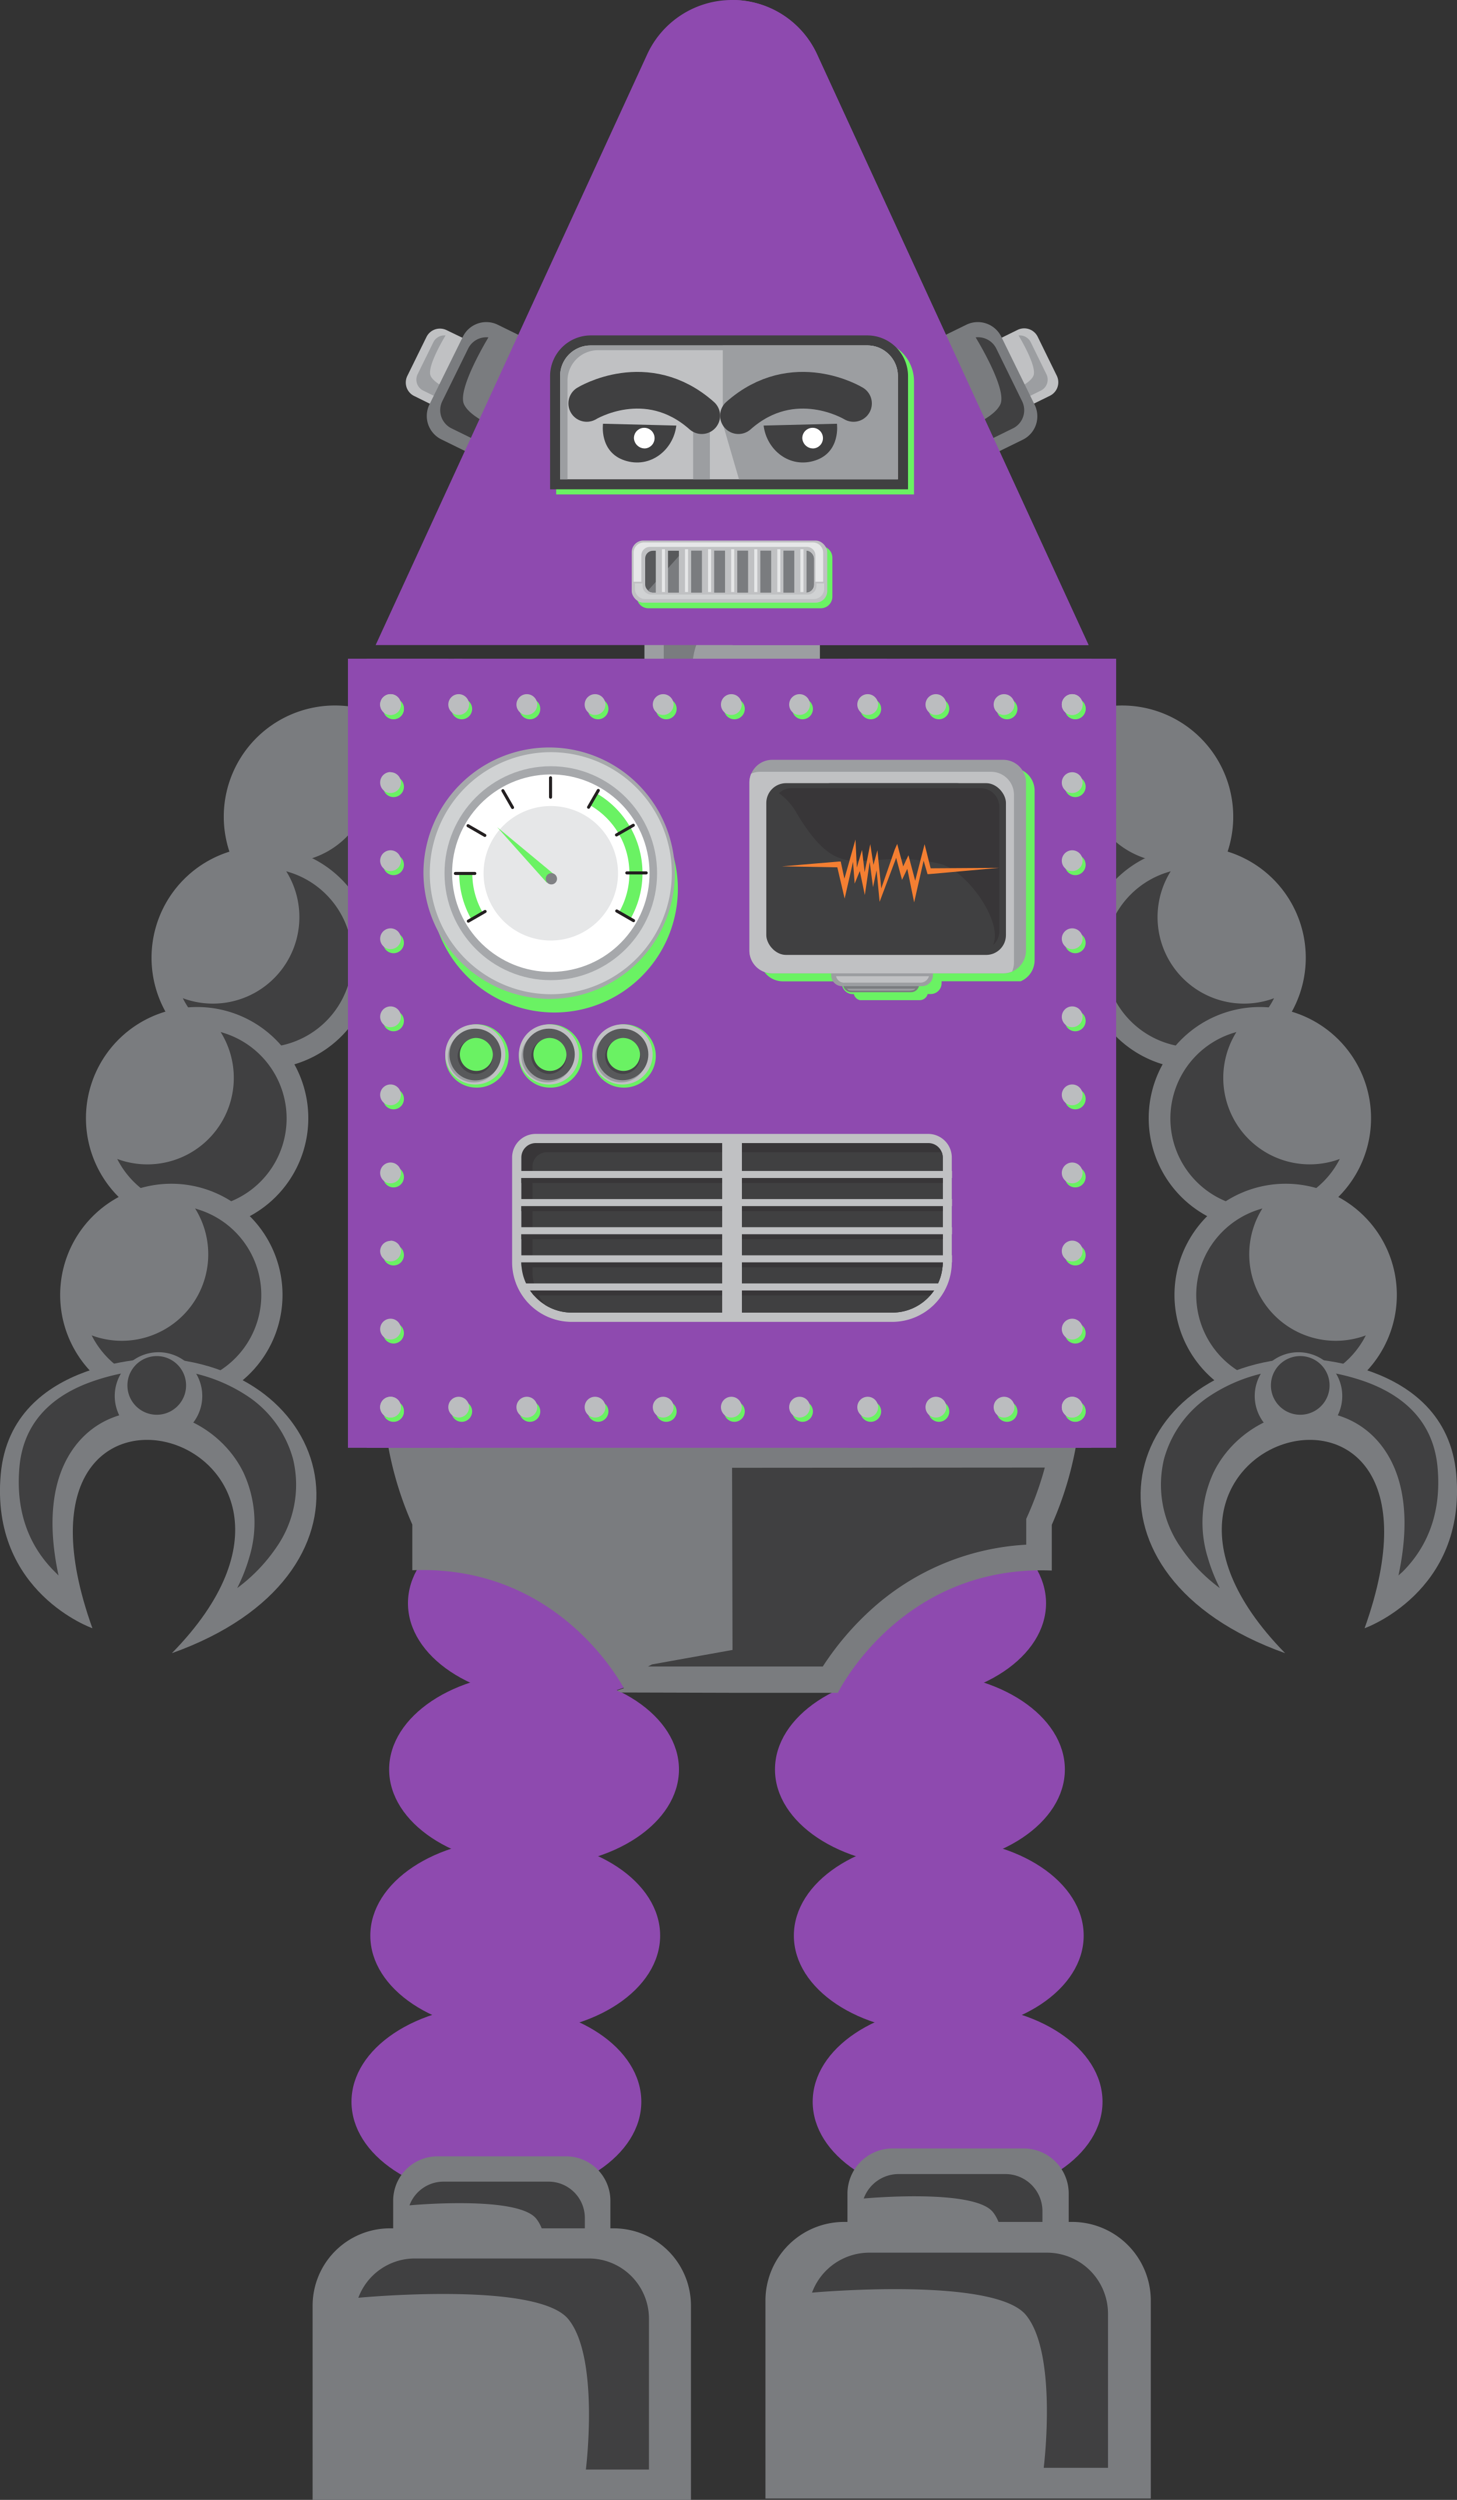 <svg xmlns="http://www.w3.org/2000/svg" xmlns:xlink="http://www.w3.org/1999/xlink" width="238.39" height="408.96" viewBox="0 0 238.39 408.96"><rect x="0" y="0" width="238.39" height="408.96" fill="#333333" stroke="none"/><defs><style>.a,.g,.r{fill:#c0c1c3;}.a,.b{clip-rule:evenodd;}.ac,.b,.u{fill:#383638;}.c{fill:#7a7c7f;}.aa,.ad,.ae,.c,.d,.f,.g,.h,.i,.j,.k,.n,.o,.u,.w,.z{fill-rule:evenodd;}.d,.t{fill:#404041;}.e,.f{fill:#8e4aaf;}.h,.q{fill:#9c9ea1;}.i,.x{fill:#6af263;}.j,.l{fill:#a6a8ab;}.k{fill:#d0d2d3;}.m,.z{fill:#fff;}.n{fill:#e6e7e8;}.o{fill:#808184;}.aa,.p{fill:none;stroke-linecap:round;stroke-miterlimit:2.61;}.p{stroke:#231f20;stroke-width:0.5px;}.ad,.s{fill:#58595b;}.v{fill:#f47f32;}.w{fill:#bbbdbf;}.y{clip-path:url(#a);}.aa{stroke:#404041;stroke-width:6px;}.ab{clip-path:url(#b);}.ae{fill:#454547;}</style><clipPath id="a"><path class="a" d="M96.67,56.51h45.24a5,5,0,0,1,5,5V78.41H91.64V61.53A5,5,0,0,1,96.67,56.51Z"/></clipPath><clipPath id="b"><path class="b" d="M87.65,187H151.9a2.35,2.35,0,0,1,2.35,2.35v17.15a8.25,8.25,0,0,1-8.22,8.23H93.53a8.26,8.26,0,0,1-8.23-8.23V189.36A2.36,2.36,0,0,1,87.65,187Z"/></clipPath></defs><title>robot-standing</title><path class="c" d="M178.14,116.25a18.19,18.19,0,1,0,22.8,11.9A18.19,18.19,0,0,0,178.14,116.25Z"/><path class="d" d="M179.2,119.62a14.65,14.65,0,1,0,17.46,20.6l-.66.23a14.15,14.15,0,0,1-16.25-21Z"/><path class="c" d="M190,139.33a18.19,18.19,0,1,0,22.81,11.9A18.19,18.19,0,0,0,190,139.33Z"/><path class="d" d="M191,142.7a14.66,14.66,0,1,0,17.46,20.6l-.66.23a14.15,14.15,0,0,1-16.25-21Z"/><path class="c" d="M200.68,165.58a18.19,18.19,0,1,0,22.81,11.9A18.19,18.19,0,0,0,200.68,165.58Z"/><path class="d" d="M201.74,169a14.65,14.65,0,1,0,17.47,20.6l-.67.23a14.15,14.15,0,0,1-16.24-21Z"/><path class="c" d="M204.9,194.49a18.19,18.19,0,1,0,22.81,11.9A18.19,18.19,0,0,0,204.9,194.49Z"/><path class="d" d="M206,197.86a14.66,14.66,0,1,0,17.47,20.6l-.67.23a14.15,14.15,0,0,1-16.25-21Z"/><path class="c" d="M211.92,222.18s24.63-.31,26.35,19-15,25.19-15,25.19c18.08-50.5-47.92-31.54-13,4.08C174.59,257.73,182.7,224.11,211.92,222.18Z"/><path class="d" d="M228.81,257.74c1.1-5.12,1.47-10.5.14-15.29-1.46-5.28-5-9.49-10.37-11-7.86-2.19-16.45,2.18-20,9.4a19.37,19.37,0,0,0-1,13.85,29.08,29.08,0,0,0,2,5.1,27.32,27.32,0,0,1-6.38-6.63,17.89,17.89,0,0,1-2.75-14.47,18.1,18.1,0,0,1,7-10A26.47,26.47,0,0,1,212.14,224a35.58,35.58,0,0,1,11.5,2.12c6.49,2.42,10.93,6.79,11.57,13.95.59,6.5-1.08,12.42-5.74,17.08C229.27,257.32,229.05,257.52,228.81,257.74Z"/><path class="c" d="M210.29,221.55a7.16,7.16,0,1,0,9,4.69A7.17,7.17,0,0,0,210.29,221.55Z"/><path class="d" d="M211.32,222.06a4.8,4.8,0,1,0,6,3.14A4.8,4.8,0,0,0,211.32,222.06Z"/><ellipse class="e" cx="156.68" cy="343.83" rx="23.71" ry="15.84"/><path class="f" d="M156.68,331.07c10.55,0,19.1,5.71,19.1,12.76s-8.55,12.75-19.1,12.75A24.53,24.53,0,0,1,143,352.74h.92c10.19,0,18.45-5.51,18.45-12.32,0-3.74-2.5-7.09-6.44-9.35Z"/><ellipse class="e" cx="153.6" cy="316.65" rx="23.71" ry="15.84"/><path class="f" d="M153.6,303.89c10.55,0,19.1,5.71,19.1,12.76s-8.55,12.76-19.1,12.76a24.46,24.46,0,0,1-13.68-3.86l.92,0c10.19,0,18.45-5.51,18.45-12.32,0-3.74-2.5-7.09-6.44-9.35Z"/><path class="f" d="M150.52,305.3c13.06,0,23.71-7.11,23.71-15.83s-10.65-15.84-23.71-15.84-23.72,7.12-23.72,15.84S137.46,305.3,150.52,305.3Z"/><path class="f" d="M150.52,276.71c10.55,0,19.1,5.71,19.1,12.76s-8.55,12.75-19.1,12.75a24.43,24.43,0,0,1-13.68-3.85l.92,0c10.19,0,18.45-5.52,18.45-12.32,0-3.74-2.5-7.09-6.44-9.35Z"/><path class="f" d="M147.43,278.12c13.07,0,23.72-7.11,23.72-15.84s-10.65-15.83-23.72-15.83-23.71,7.11-23.71,15.83S134.37,278.12,147.43,278.12Z"/><path class="f" d="M147.43,249.53c10.55,0,19.11,5.71,19.11,12.76S158,275,147.43,275a24.42,24.42,0,0,1-13.67-3.85l.92,0c10.19,0,18.45-5.52,18.45-12.32,0-3.74-2.5-7.09-6.44-9.35Z"/><ellipse class="e" cx="81.22" cy="343.83" rx="23.71" ry="15.84"/><path class="f" d="M81.22,331.07c-10.55,0-19.1,5.71-19.1,12.76s8.55,12.75,19.1,12.75a24.5,24.5,0,0,0,13.67-3.84H94c-10.19,0-18.44-5.51-18.44-12.32,0-3.74,2.49-7.09,6.44-9.35Z"/><ellipse class="e" cx="84.3" cy="316.65" rx="23.71" ry="15.84"/><path class="f" d="M79.93,303.89c-8.14,0-14.73,5.71-14.73,12.76s6.59,12.76,14.73,12.76a15.85,15.85,0,0,0,10.55-3.86l-.71,0c-7.86,0-14.23-5.51-14.23-12.32a11.69,11.69,0,0,1,5-9.35Z"/><path class="f" d="M87.38,305.3c13.06,0,23.71-7.11,23.71-15.83s-10.65-15.84-23.71-15.84-23.71,7.12-23.71,15.84S74.32,305.3,87.38,305.3Z"/><path class="f" d="M87.38,276.71c-10.55,0-19.1,5.71-19.1,12.76s8.55,12.75,19.1,12.75a24.42,24.42,0,0,0,13.67-3.85l-.92,0c-10.19,0-18.44-5.52-18.44-12.32,0-3.74,2.5-7.09,6.44-9.35Z"/><path class="f" d="M90.46,278.12c13.06,0,23.71-7.11,23.71-15.84s-10.65-15.83-23.71-15.83-23.71,7.11-23.71,15.83S77.4,278.12,90.46,278.12Z"/><path class="f" d="M90.46,249.53c-10.55,0-19.1,5.71-19.1,12.75S79.91,275,90.46,275a24.42,24.42,0,0,0,13.67-3.85l-.92,0c-10.19,0-18.44-5.52-18.44-12.32,0-3.74,2.5-7.09,6.44-9.35Z"/><path class="c" d="M64.33,371.36V360a7.26,7.26,0,0,1,7.24-7.24H92.63A7.26,7.26,0,0,1,99.87,360v11.39A6.89,6.89,0,0,1,93,378.24H71.21A6.9,6.9,0,0,1,64.33,371.36Z"/><path class="d" d="M67,360.78a5.94,5.94,0,0,1,5.56-3.88H89.76a5.94,5.94,0,0,1,5.93,5.92v15H89.45s1.39-11.06-1.73-14.88S67,360.78,67,360.78Z"/><path class="c" d="M51.15,409V377.15a12.65,12.65,0,0,1,12.61-12.61h36.68a12.64,12.64,0,0,1,12.61,12.61V409Z"/><path class="d" d="M58.63,375.9a9.86,9.86,0,0,1,9.2-6.43H96.37a9.85,9.85,0,0,1,9.81,9.81V404H95.86s2.29-18.29-2.87-24.6S58.63,375.9,58.63,375.9Z"/><path class="c" d="M138.66,370.44v-11.6a7.39,7.39,0,0,1,7.37-7.37h21.46a7.38,7.38,0,0,1,7.37,7.37v11.6a7,7,0,0,1-7,7H145.67A7,7,0,0,1,138.66,370.44Z"/><path class="d" d="M141.32,359.66a6.08,6.08,0,0,1,5.67-4h17.57a6.06,6.06,0,0,1,6,6V377h-6.35s1.41-11.26-1.77-15.14S141.32,359.66,141.32,359.66Z"/><path class="c" d="M125.24,408.74V376.33a12.88,12.88,0,0,1,12.84-12.84h37.36a12.88,12.88,0,0,1,12.85,12.84v32.41Z"/><path class="d" d="M132.86,375.06a10,10,0,0,1,9.37-6.54h29.06a10,10,0,0,1,10,10v25.2H170.77s2.34-18.63-2.91-25S132.86,375.06,132.86,375.06Z"/><path class="c" d="M60.26,116.25a18.19,18.19,0,1,1-22.81,11.9A18.19,18.19,0,0,1,60.26,116.25Z"/><path class="d" d="M59.2,119.62a14.65,14.65,0,1,1-17.47,20.6l.67.23a14.15,14.15,0,0,0,16.25-21Z"/><path class="c" d="M48.44,139.33a18.19,18.19,0,1,1-22.81,11.9A18.19,18.19,0,0,1,48.44,139.33Z"/><path class="d" d="M47.38,142.7a14.66,14.66,0,1,1-17.47,20.6l.67.23a14.15,14.15,0,0,0,16.25-21Z"/><path class="c" d="M37.71,165.58a18.19,18.19,0,1,1-22.81,11.9A18.19,18.19,0,0,1,37.71,165.58Z"/><path class="d" d="M36.65,169a14.65,14.65,0,1,1-17.47,20.6l.67.23a14.15,14.15,0,0,0,16.25-21Z"/><path class="c" d="M33.49,194.49a18.19,18.19,0,1,1-22.81,11.9A18.19,18.19,0,0,1,33.49,194.49Z"/><path class="d" d="M32.43,197.86A14.66,14.66,0,1,1,15,218.46l.67.23a14.15,14.15,0,0,0,16.25-21Z"/><path class="c" d="M26.48,222.18s-24.63-.31-26.36,19,15,25.19,15,25.19c-18.09-50.5,47.91-31.54,13,4.08C63.8,257.73,55.7,224.11,26.48,222.18Z"/><path class="d" d="M9.58,257.74c-1.1-5.12-1.46-10.5-.14-15.29,1.46-5.28,5-9.49,10.37-11,7.86-2.19,16.45,2.18,20,9.4a19.43,19.43,0,0,1,1,13.85,29.12,29.12,0,0,1-2,5.1,27.55,27.55,0,0,0,6.39-6.63,17.89,17.89,0,0,0,2.75-14.47,18.12,18.12,0,0,0-7-10A26.47,26.47,0,0,0,26.25,224a35.57,35.57,0,0,0-11.49,2.12C8.26,228.5,3.82,232.87,3.18,240c-.58,6.5,1.08,12.42,5.74,17.08Z"/><path class="c" d="M28.1,221.55a7.16,7.16,0,1,1-9,4.69A7.16,7.16,0,0,1,28.1,221.55Z"/><path class="d" d="M27.07,222.06a4.8,4.8,0,1,1-6,3.14A4.81,4.81,0,0,1,27.07,222.06Z"/><path class="c" d="M176.45,234a56.8,56.8,0,0,1-4.36,15.45v7.48c-24.72-1-35,20-35,20H119.3l-16.84-.05h-.86l-.64-.31,1.12-.4C100,272.45,89.45,256,67.46,256.88V249.4A56.43,56.43,0,0,1,63.11,234Z"/><path class="d" d="M119.78,240.12l.07,29.8-13.19,2.37-.63.34,13.27,0h15.32a47.3,47.3,0,0,1,7.88-9.28,41.07,41.07,0,0,1,25.41-10.65v-4.22l.36-.81a53.85,53.85,0,0,0,2.68-7.59Z"/><path class="g" d="M128,98.45V93.16a3.37,3.37,0,0,0-3.36-3.36h-9.78a3.38,3.38,0,0,0-3.37,3.36v5.29a3.21,3.21,0,0,0,3.2,3.2h10.11A3.21,3.21,0,0,0,128,98.45Z"/><path class="h" d="M126.82,93.54a2.78,2.78,0,0,0-2.59-1.81h-8a2.76,2.76,0,0,0-2.75,2.76v6.94h2.89s-.64-5.13.81-6.9S126.82,93.54,126.82,93.54Z"/><path class="h" d="M134.15,117.75V103a5.87,5.87,0,0,0-5.86-5.86h-17a5.87,5.87,0,0,0-5.85,5.86v14.77Z"/><path class="c" d="M130.68,102.39a4.59,4.59,0,0,0-4.28-3H113.15A4.57,4.57,0,0,0,108.6,104v11.49h4.79s-1.07-8.5,1.33-11.42S130.68,102.39,130.68,102.39Z"/><rect class="e" x="56.93" y="107.76" width="125.69" height="129.09"/><rect class="e" x="74.29" y="107.76" width="1.35" height="129.09"/><rect class="e" x="59.99" y="107.76" width="13.38" height="129.09"/><rect class="e" x="138.79" y="107.76" width="6.32" height="129.09"/><rect class="e" x="147.27" y="107.76" width="31.3" height="129.09"/><path class="i" d="M64.39,127a1.7,1.7,0,1,1-1.7,1.7,1.7,1.7,0,0,1,1.7-1.7Zm0-12.77a1.7,1.7,0,1,1-1.7,1.7,1.7,1.7,0,0,1,1.7-1.7Zm0,25.54a1.7,1.7,0,1,1-1.7,1.7,1.7,1.7,0,0,1,1.7-1.7Zm0,12.77a1.7,1.7,0,1,1-1.7,1.7,1.7,1.7,0,0,1,1.7-1.7Zm0,12.77a1.7,1.7,0,1,1-1.7,1.7,1.7,1.7,0,0,1,1.7-1.7Zm0,12.77a1.7,1.7,0,1,1-1.7,1.7,1.7,1.7,0,0,1,1.7-1.7Zm0,12.77a1.7,1.7,0,1,1-1.7,1.7,1.7,1.7,0,0,1,1.7-1.7Zm0,12.77a1.7,1.7,0,1,1-1.7,1.7,1.7,1.7,0,0,1,1.7-1.7Zm0,12.77a1.7,1.7,0,1,1-1.7,1.7,1.7,1.7,0,0,1,1.7-1.7Zm0,12.77a1.7,1.7,0,1,1-1.7,1.7A1.7,1.7,0,0,1,64.39,229.2Z"/><path class="i" d="M164.77,229.2a1.7,1.7,0,1,1-1.7,1.7,1.7,1.7,0,0,1,1.7-1.7Zm11.16,0a1.7,1.7,0,1,1-1.7,1.7,1.7,1.7,0,0,1,1.7-1.7Zm-22.31,0a1.7,1.7,0,1,1-1.7,1.7,1.7,1.7,0,0,1,1.7-1.7Zm-11.15,0a1.7,1.7,0,1,1-1.7,1.7,1.7,1.7,0,0,1,1.7-1.7Zm-11.16,0a1.7,1.7,0,1,1-1.7,1.7,1.7,1.7,0,0,1,1.7-1.7Zm-11.15,0a1.7,1.7,0,1,1-1.7,1.7,1.7,1.7,0,0,1,1.7-1.7Zm-11.16,0a1.7,1.7,0,1,1-1.69,1.7,1.7,1.7,0,0,1,1.69-1.7Zm-11.15,0a1.7,1.7,0,1,1-1.7,1.7,1.7,1.7,0,0,1,1.7-1.7Zm-11.15,0a1.7,1.7,0,1,1-1.7,1.7,1.7,1.7,0,0,1,1.7-1.7Zm-11.16,0a1.7,1.7,0,1,1-1.69,1.7,1.7,1.7,0,0,1,1.69-1.7Zm-11.15,0a1.7,1.7,0,1,1-1.7,1.7A1.7,1.7,0,0,1,64.39,229.2Z"/><path class="i" d="M175.93,127a1.7,1.7,0,1,1-1.7,1.7,1.7,1.7,0,0,1,1.7-1.7Zm0-12.77a1.7,1.7,0,1,1-1.7,1.7,1.7,1.7,0,0,1,1.7-1.7Zm0,25.54a1.7,1.7,0,1,1-1.7,1.7,1.7,1.7,0,0,1,1.7-1.7Zm0,12.77a1.7,1.7,0,1,1-1.7,1.7,1.7,1.7,0,0,1,1.7-1.7Zm0,12.77a1.7,1.7,0,1,1-1.7,1.7,1.7,1.7,0,0,1,1.7-1.7Zm0,12.77a1.7,1.7,0,1,1-1.7,1.7,1.7,1.7,0,0,1,1.7-1.7Zm0,12.77a1.7,1.7,0,1,1-1.7,1.7,1.7,1.7,0,0,1,1.7-1.7Zm0,12.77a1.7,1.7,0,1,1-1.7,1.7,1.7,1.7,0,0,1,1.7-1.7Zm0,12.77a1.7,1.7,0,1,1-1.7,1.7,1.7,1.7,0,0,1,1.7-1.7Zm0,12.77a1.7,1.7,0,1,1-1.7,1.7A1.7,1.7,0,0,1,175.93,229.2Z"/><path class="i" d="M164.77,114.27a1.7,1.7,0,1,1-1.7,1.7,1.7,1.7,0,0,1,1.7-1.7Zm11.16,0a1.7,1.7,0,1,1-1.7,1.7,1.7,1.7,0,0,1,1.7-1.7Zm-22.31,0a1.7,1.7,0,1,1-1.7,1.7,1.7,1.7,0,0,1,1.7-1.7Zm-11.15,0a1.7,1.7,0,1,1-1.7,1.7,1.7,1.7,0,0,1,1.7-1.7Zm-11.16,0a1.7,1.7,0,1,1-1.7,1.7,1.7,1.7,0,0,1,1.7-1.7Zm-11.15,0a1.7,1.7,0,1,1-1.7,1.7,1.7,1.7,0,0,1,1.7-1.7Zm-11.16,0a1.7,1.7,0,1,1-1.69,1.7,1.7,1.7,0,0,1,1.69-1.7Zm-11.15,0a1.7,1.7,0,1,1-1.7,1.7,1.7,1.7,0,0,1,1.7-1.7Zm-11.15,0A1.7,1.7,0,1,1,85,116a1.7,1.7,0,0,1,1.7-1.7Zm-11.16,0a1.7,1.7,0,1,1-1.69,1.7,1.7,1.7,0,0,1,1.69-1.7Zm-11.15,0a1.7,1.7,0,1,1-1.7,1.7A1.7,1.7,0,0,1,64.39,114.27Z"/><path class="i" d="M90.68,165.64a20.22,20.22,0,1,0-20.21-20.21A20.26,20.26,0,0,0,90.68,165.64Z"/><path class="j" d="M90.12,163.42a20.57,20.57,0,1,0-20.84-20.57A20.75,20.75,0,0,0,90.12,163.42Z"/><path class="k" d="M90.12,162.65a19.8,19.8,0,1,0-19.8-19.8A19.84,19.84,0,0,0,90.12,162.65Z"/><ellipse class="l" cx="90.12" cy="142.85" rx="17.39" ry="17.5"/><circle class="m" cx="90.12" cy="142.85" r="16.15" transform="translate(-21.72 16.28) rotate(-9.22)"/><path class="n" d="M90.12,153.86a11,11,0,1,0-11-11A11,11,0,0,0,90.12,153.86Z"/><path class="i" d="M97.65,129.81a15.06,15.06,0,0,1,5.73,6l-1.86,1.1a12.85,12.85,0,0,0-4.91-5.14Z"/><path class="i" d="M103.11,135.3a15.18,15.18,0,0,1,.06,15l-1.82-1.17a12.86,12.86,0,0,0-.13-12.76Z"/><path class="i" d="M77.14,150.4a15,15,0,0,1-2-7.5h2.14A12.83,12.83,0,0,0,79,149.32Z"/><polygon class="i" points="81.35 135.32 89.46 144.4 90.78 143.14 81.35 135.32"/><path class="o" d="M90.12,144.68a.92.92,0,1,0,0-1.83.92.92,0,0,0,0,1.83Z"/><line class="p" x1="90.08" y1="127.24" x2="90.08" y2="130.41"/><line class="p" x1="97.89" y1="129.31" x2="96.3" y2="132.06"/><line class="p" x1="103.62" y1="135.01" x2="100.87" y2="136.59"/><line class="p" x1="105.73" y1="142.8" x2="102.56" y2="142.8"/><line class="p" x1="103.66" y1="150.61" x2="100.91" y2="149.03"/><line class="p" x1="82.28" y1="129.35" x2="83.86" y2="132.1"/><line class="p" x1="76.58" y1="135.08" x2="79.33" y2="136.67"/><line class="p" x1="74.51" y1="142.89" x2="77.69" y2="142.89"/><line class="p" x1="76.63" y1="150.69" x2="79.37" y2="149.11"/><path class="i" d="M140.7,163.62h9.79a1.35,1.35,0,0,0,1.29-1h.5a1.78,1.78,0,0,0,1.78-1.78v-.31h12.17l.06,0h.41l0,0H167a3.74,3.74,0,0,0,2.28-3.44V129.34a3.75,3.75,0,0,0-3.74-3.74H127.77a3.73,3.73,0,0,0-3.43,2.28h0V128h0v.07h0v.09l0,0v0h0v.08h0v.07h0v.16h0v.08h0l0,.09h0v.09h0V129h0v.09h0v.09h0v.09h0V156.8a3.75,3.75,0,0,0,3.73,3.74h9.68v.31a1.78,1.78,0,0,0,1.78,1.78h.18A1.33,1.33,0,0,0,140.7,163.62Z"/><path class="c" d="M139.27,162.32h9.79A1.34,1.34,0,0,0,150.4,161v-2.92H137.94V161A1.34,1.34,0,0,0,139.27,162.32Z"/><path class="h" d="M137.81,161.33h13.05a1.78,1.78,0,0,0,1.78-1.78v-3.89H136v3.89A1.78,1.78,0,0,0,137.81,161.33Z"/><path class="q" d="M126.35,124.3h37.79a3.73,3.73,0,0,1,3.73,3.73V155.5a3.74,3.74,0,0,1-3.74,3.74H126.35a3.73,3.73,0,0,1-3.73-3.73V128A3.74,3.74,0,0,1,126.35,124.3Z"/><path class="g" d="M126.35,159.23h37.79a3.74,3.74,0,0,0,1.46-.3,3.74,3.74,0,0,0,.3-1.46V130a3.75,3.75,0,0,0-3.74-3.74H124.37a3.74,3.74,0,0,0-1.46.3,3.77,3.77,0,0,0-.3,1.46V155.5A3.75,3.75,0,0,0,126.35,159.23Z"/><rect class="q" x="134.64" y="128.06" width="23.18" height="7.36" rx="1.37" ry="1.37"/><rect class="r" x="134.04" y="128.72" width="23.18" height="7.36" rx="1.37" ry="1.37"/><rect class="s" x="135.63" y="129.92" width="19.99" height="4.94" rx="0.92" ry="0.92"/><path class="c" d="M140.19,134.87H154.7a.92.92,0,0,0,.92-.92v-3.1a.93.93,0,0,0-.92-.93H136.55a1,1,0,0,0-.59.22Z"/><path class="k" d="M156.84,131v-.63a1.21,1.21,0,0,0-1.21-1.21h-20a1.21,1.21,0,0,0-1.21,1.21V131h.92v-.3a1,1,0,0,1,1-1h18.57a1,1,0,0,1,1,1v.3Z"/><path class="n" d="M135.47,135.86h20a1.22,1.22,0,0,0,1.21-1.22v-3.43h-.92v3.1a1,1,0,0,1-1,1H136.19a1,1,0,0,1-1-1v-3.1h-.91v3.43A1.22,1.22,0,0,0,135.47,135.86Z"/><path class="g" d="M139.63,135.05h1.45v-5.3h-1.45v5.3Zm-2.74,0h1.45v-5.3h-1.45v5.3Zm5.47,0h1.45v-5.3h-1.45v5.3Zm2.74,0h1.45v-5.3H145.1v5.3Zm2.73,0h1.45v-5.3h-1.45v5.3Zm2.74,0H152v-5.3h-1.45v5.3Zm2.73,0h1.45v-5.3H153.3Z"/><path class="n" d="M140.35,135.05h.36v-5h-.36v5Zm-2.73-5v5H138v-5Zm5.47,0v5h.36v-5h-.36Zm2.73,0v5h.36v-5h-.36Zm2.74,0v5h.36v-5h-.36Zm2.73,0v5h.37v-5h-.37Zm2.74,0v5h.36v-5Z"/><path class="g" d="M138.25,160.75h12.16A1.49,1.49,0,0,0,152,159.7H136.8A1.33,1.33,0,0,0,138.25,160.75Z"/><path class="h" d="M139.53,162.07h9.23c.47,0,.9-.12,1-.33H138.62C138.7,162,139.06,162.07,139.53,162.07Z"/><rect class="t" x="125.38" y="128.12" width="39.21" height="28.1" rx="3.24" ry="3.24"/><path class="u" d="M162.43,154.67h0a.53.53,0,0,1,.28-.27,3.1,3.1,0,0,0,.8-2.06V132a3.07,3.07,0,0,0-3.06-3.06H129.53a3,3,0,0,0-2.08.82,10.15,10.15,0,0,1,3,3.44c7.65,12.61,10.49,5.12,23.33,8.11C158.21,142.35,164.3,151,162.43,154.67Z"/><polygon class="v" points="137 141.89 138.2 147 139.57 140.98 139.84 144.55 140.68 142.49 141.5 146.43 142.3 140.98 142.84 145.14 143.42 142.37 143.92 147.53 146.63 140.34 147.33 142.99 147.59 143.94 147.99 143.09 148.45 142.13 149.57 147.62 151.12 140.8 151.67 142.69 151.76 143 152.01 143 163.51 141.97 152.27 142.05 151.28 138.1 149.74 144.08 148.89 140.87 148.64 139.91 148.23 140.77 147.78 141.74 147.06 139.05 146.8 138.06 146.4 138.96 144.19 145.34 143.56 139.09 142.91 141.5 142.39 138.09 141.47 142.69 141.04 139.04 140.19 141.94 139.97 137.34 138.16 143.75 137.63 141.29 137.56 140.94 137.28 140.94 127.92 141.73 137 141.89"/><path class="w" d="M63.89,126.33A1.7,1.7,0,1,1,62.2,128a1.7,1.7,0,0,1,1.69-1.7Zm0-12.77a1.7,1.7,0,1,1-1.69,1.7,1.7,1.7,0,0,1,1.69-1.7Zm0,25.54a1.7,1.7,0,1,1-1.69,1.7,1.7,1.7,0,0,1,1.69-1.7Zm0,12.77a1.7,1.7,0,1,1-1.69,1.7,1.7,1.7,0,0,1,1.69-1.7Zm0,12.77a1.7,1.7,0,1,1-1.69,1.7,1.7,1.7,0,0,1,1.69-1.7Zm0,12.77a1.7,1.7,0,1,1-1.69,1.7,1.7,1.7,0,0,1,1.69-1.7Zm0,12.77a1.7,1.7,0,1,1-1.69,1.7,1.7,1.7,0,0,1,1.69-1.7Zm0,12.78a1.7,1.7,0,1,1-1.69,1.69A1.7,1.7,0,0,1,63.89,203Zm0,12.77a1.7,1.7,0,1,1-1.69,1.69,1.7,1.7,0,0,1,1.69-1.69Zm0,12.77a1.7,1.7,0,1,1-1.69,1.69A1.7,1.7,0,0,1,63.89,228.5Z"/><path class="w" d="M164.28,228.5a1.7,1.7,0,1,1-1.7,1.69,1.7,1.7,0,0,1,1.7-1.69Zm11.15,0a1.7,1.7,0,1,1-1.7,1.69,1.7,1.7,0,0,1,1.7-1.69Zm-22.31,0a1.7,1.7,0,1,1-1.69,1.69,1.7,1.7,0,0,1,1.69-1.69Zm-11.15,0a1.7,1.7,0,1,1-1.7,1.69,1.7,1.7,0,0,1,1.7-1.69Zm-11.15,0a1.7,1.7,0,1,1-1.7,1.69,1.7,1.7,0,0,1,1.7-1.69Zm-11.16,0a1.7,1.7,0,1,1-1.7,1.69,1.7,1.7,0,0,1,1.7-1.69Zm-11.15,0a1.7,1.7,0,1,1-1.7,1.69,1.7,1.7,0,0,1,1.7-1.69Zm-11.15,0a1.7,1.7,0,1,1-1.7,1.69,1.69,1.69,0,0,1,1.7-1.69Zm-11.16,0a1.7,1.7,0,1,1-1.7,1.69,1.7,1.7,0,0,1,1.7-1.69Zm-11.15,0a1.7,1.7,0,1,1-1.7,1.69,1.7,1.7,0,0,1,1.7-1.69Zm-11.16,0a1.7,1.7,0,1,1-1.69,1.69A1.7,1.7,0,0,1,63.89,228.5Z"/><path class="w" d="M175.43,126.33a1.7,1.7,0,1,1-1.7,1.7,1.7,1.7,0,0,1,1.7-1.7Zm0-12.77a1.7,1.7,0,1,1-1.7,1.7,1.7,1.7,0,0,1,1.7-1.7Zm0,25.54a1.7,1.7,0,1,1-1.7,1.7,1.7,1.7,0,0,1,1.7-1.7Zm0,12.77a1.7,1.7,0,1,1-1.7,1.7,1.7,1.7,0,0,1,1.7-1.7Zm0,12.77a1.7,1.7,0,1,1-1.7,1.7,1.7,1.7,0,0,1,1.7-1.7Zm0,12.77a1.7,1.7,0,1,1-1.7,1.7,1.7,1.7,0,0,1,1.7-1.7Zm0,12.77a1.7,1.7,0,1,1-1.7,1.7,1.7,1.7,0,0,1,1.7-1.7Zm0,12.78a1.7,1.7,0,1,1-1.7,1.69,1.7,1.7,0,0,1,1.7-1.69Zm0,12.77a1.7,1.7,0,1,1-1.7,1.69,1.7,1.7,0,0,1,1.7-1.69Zm0,12.77a1.7,1.7,0,1,1-1.7,1.69A1.7,1.7,0,0,1,175.43,228.5Z"/><path class="w" d="M164.28,113.56a1.7,1.7,0,1,1-1.7,1.7,1.7,1.7,0,0,1,1.7-1.7Zm11.15,0a1.7,1.7,0,1,1-1.7,1.7,1.7,1.7,0,0,1,1.7-1.7Zm-22.31,0a1.7,1.7,0,1,1-1.69,1.7,1.7,1.7,0,0,1,1.69-1.7Zm-11.15,0a1.7,1.7,0,1,1-1.7,1.7,1.7,1.7,0,0,1,1.7-1.7Zm-11.15,0a1.7,1.7,0,1,1-1.7,1.7,1.7,1.7,0,0,1,1.7-1.7Zm-11.16,0a1.7,1.7,0,1,1-1.7,1.7,1.7,1.7,0,0,1,1.7-1.7Zm-11.15,0a1.7,1.7,0,1,1-1.7,1.7,1.7,1.7,0,0,1,1.7-1.7Zm-11.15,0a1.7,1.7,0,1,1-1.7,1.7,1.7,1.7,0,0,1,1.7-1.7Zm-11.16,0a1.7,1.7,0,1,1-1.7,1.7,1.7,1.7,0,0,1,1.7-1.7Zm-11.15,0a1.7,1.7,0,1,1-1.7,1.7,1.7,1.7,0,0,1,1.7-1.7Zm-11.16,0a1.7,1.7,0,1,1-1.69,1.7A1.7,1.7,0,0,1,63.89,113.56Z"/><path class="g" d="M163.05,55.66l3.46-1.7a2.46,2.46,0,0,1,3.27,1.12l3.13,6.39a2.45,2.45,0,0,1-1.12,3.27l-3.45,1.7a2.33,2.33,0,0,1-3.11-1.07L162,58.77A2.34,2.34,0,0,1,163.05,55.66Z"/><path class="h" d="M166.65,54.88a2,2,0,0,1,2,1.11l2.56,5.23a2,2,0,0,1-.91,2.68l-4.54,2.22-.93-1.89s3.56-1.22,4.25-2.74S166.65,54.88,166.65,54.88Z"/><path class="c" d="M148.49,57.84l9.65-4.73a4.28,4.28,0,0,1,5.7,2l5.45,11.12a4.26,4.26,0,0,1-1.94,5.7l-9.65,4.73Z"/><path class="d" d="M159.63,55.19A3.34,3.34,0,0,1,163,57l4.24,8.65a3.31,3.31,0,0,1-1.51,4.43l-7.51,3.68-1.53-3.12s5.89-2,7-4.53S159.63,55.19,159.63,55.19Z"/><path class="g" d="M76.5,55.66,73.05,54a2.46,2.46,0,0,0-3.27,1.12l-3.14,6.39a2.45,2.45,0,0,0,1.12,3.27l3.45,1.7a2.33,2.33,0,0,0,3.11-1.07l3.24-6.6A2.32,2.32,0,0,0,76.5,55.66Z"/><path class="h" d="M72.9,54.88a2,2,0,0,0-2,1.11l-2.57,5.23a2,2,0,0,0,.92,2.68l4.53,2.22.93-1.89S71.15,63,70.46,61.49,72.9,54.88,72.9,54.88Z"/><path class="c" d="M91.06,57.84l-9.65-4.73a4.27,4.27,0,0,0-5.69,2L70.26,66.18a4.27,4.27,0,0,0,1.95,5.7l9.64,4.73Z"/><path class="d" d="M79.92,55.19A3.32,3.32,0,0,0,76.61,57l-4.25,8.65a3.32,3.32,0,0,0,1.52,4.43l7.5,3.68,1.53-3.12s-5.88-2-7-4.53S79.92,55.19,79.92,55.19Z"/><path class="f" d="M119.78,0a15.26,15.26,0,0,1,14,9.07h0l44.34,96.46H61.46L105.81,9.07h0A15.28,15.28,0,0,1,119.78,0Z"/><path class="f" d="M119.87,0a15.28,15.28,0,0,1,13.87,9.07h0l44.34,96.46H119.87Z"/><path class="x" d="M106.09,89.34h28.2a1.9,1.9,0,0,1,1.9,1.9v6.37a1.9,1.9,0,0,1-1.9,1.9h-28.2a1.9,1.9,0,0,1-1.9-1.9V91.24A1.89,1.89,0,0,1,106.09,89.34Z"/><rect class="r" x="103.36" y="88.43" width="31.99" height="10.16" rx="1.9" ry="1.9"/><rect class="s" x="105.56" y="90.1" width="27.6" height="6.82" rx="1.27" ry="1.27"/><path class="c" d="M111.85,90.1h20a1.27,1.27,0,0,1,1.27,1.27v4.28a1.27,1.27,0,0,1-1.27,1.27H106.83a1.23,1.23,0,0,1-.81-.3Z"/><path class="k" d="M134.84,95.45v.87A1.69,1.69,0,0,1,133.17,98H105.56a1.68,1.68,0,0,1-1.68-1.68v-.87h1.26v.41a1.4,1.4,0,0,0,1.4,1.4h25.64a1.4,1.4,0,0,0,1.4-1.4v-.41Z"/><path class="n" d="M105.35,88.74H133a1.68,1.68,0,0,1,1.68,1.67v4.75h-1.26V90.87a1.4,1.4,0,0,0-1.4-1.4H106.33a1.4,1.4,0,0,0-1.4,1.4v4.29h-1.26V90.41A1.68,1.68,0,0,1,105.35,88.74Z"/><path class="g" d="M111.08,89.85h2v7.32h-2V89.85Zm-3.78,0h2v7.32h-2V89.85Zm7.55,0h2v7.32h-2V89.85Zm3.78,0h2v7.32h-2V89.85Zm3.77,0h2v7.32h-2V89.85Zm3.78,0h2v7.32h-2V89.85Zm3.78,0h2v7.32h-2Z"/><path class="n" d="M112.08,89.85h.5v7h-.5v-7Zm-3.78,7v-7h.5v7Zm7.55,0v-7h.5v7h-.5Zm3.78,0v-7h.5v7h-.5Zm3.78,0v-7h.5v7h-.5Zm3.77,0v-7h.5v7h-.5Zm3.78,0v-7h.5v7Z"/><path class="i" d="M97.65,55.71h45.24a6.68,6.68,0,0,1,6.66,6.67V80.89H91V62.38A6.69,6.69,0,0,1,97.65,55.71Z"/><path class="d" d="M96.67,54.87h45.24a6.67,6.67,0,0,1,6.66,6.67V80.05H90V61.54A6.68,6.68,0,0,1,96.67,54.87Z"/><path class="g" d="M96.67,56.51h45.24a5,5,0,0,1,5,5V78.41H91.64V61.53A5,5,0,0,1,96.67,56.51Z"/><g class="y"><path class="h" d="M120.91,78.41l-2.65-9.09V56.51h23.65a5,5,0,0,1,5,5V78.41Z"/><path class="q" d="M109.86,63.52a1.39,1.39,0,0,0-1.36,1.38,1.37,1.37,0,0,0,1.38,1.35h.06a3.07,3.07,0,0,1,2.33,1.33,5.33,5.33,0,0,1,1.14,3.08h0v.08h0V87.63a1.37,1.37,0,0,0,2.74,0V70.75h0v-.12a8.11,8.11,0,0,0-1.71-4.72,5.77,5.77,0,0,0-4.49-2.38h-.08Z"/><path class="d" d="M110.66,69.62l-12-.3s-.65,4.61,3.53,6S110.17,73.64,110.66,69.62Z"/><path class="z" d="M105.56,73.36a1.69,1.69,0,1,0-1.84-1.68A1.78,1.78,0,0,0,105.56,73.36Z"/><path class="aa" d="M96,66s9.8-6,18.82,2"/><path class="d" d="M124.94,69.62l12-.3s.65,4.61-3.53,6S125.44,73.64,124.94,69.62Z"/><path class="z" d="M133.12,73.36a1.69,1.69,0,1,0-1.85-1.68A1.77,1.77,0,0,0,133.12,73.36Z"/><path class="aa" d="M139.65,66s-9.81-6-18.83,2"/><path class="h" d="M79,48.34h71.57V83.83H79V48.34Zm68.92,30.85,2.65-9.08V57.29H97.85a5,5,0,0,0-5,5V79.19Z"/></g><path class="g" d="M87.65,185.5a3.86,3.86,0,0,0-3.86,3.86v17.15a9.76,9.76,0,0,0,9.74,9.74H146a9.76,9.76,0,0,0,9.73-9.74V189.36a3.86,3.86,0,0,0-3.86-3.86Z"/><path class="u" d="M87.65,187H151.9a2.35,2.35,0,0,1,2.35,2.35v17.15a8.25,8.25,0,0,1-8.22,8.23H93.53a8.26,8.26,0,0,1-8.23-8.23V189.36A2.36,2.36,0,0,1,87.65,187Z"/><g class="ab"><path class="d" d="M89.46,188.5h64.26a2.36,2.36,0,0,1,2.35,2.35V208a8.26,8.26,0,0,1-8.23,8.23H95.34A8.25,8.25,0,0,1,87.12,208V190.85A2.35,2.35,0,0,1,89.46,188.5Z"/><rect class="ac" x="85.2" y="191.64" width="70.56" height="1.89"/><rect class="ac" x="85.2" y="196.24" width="70.56" height="1.89"/><rect class="ac" x="85.2" y="200.83" width="70.56" height="1.89"/><rect class="ac" x="85.2" y="205.43" width="70.56" height="1.89"/><rect class="ac" x="85.55" y="210.03" width="68.67" height="1.89"/></g><rect class="r" x="118.16" y="186.2" width="3.23" height="29.21"/><rect class="r" x="85.2" y="191.56" width="70.56" height="1.15"/><rect class="r" x="85.2" y="196.16" width="70.56" height="1.15"/><rect class="r" x="85.2" y="200.76" width="70.56" height="1.15"/><rect class="r" x="85.2" y="205.36" width="70.56" height="1.15"/><rect class="r" x="85.55" y="209.96" width="68.67" height="1.15"/><path class="i" d="M77.78,177.92a5.18,5.18,0,1,0-4.92-5.17A5.06,5.06,0,0,0,77.78,177.92Z"/><path class="g" d="M77.78,167.58a4.92,4.92,0,1,0,4.91,4.92A4.92,4.92,0,0,0,77.78,167.58Z"/><path class="h" d="M77.52,168.62a4.23,4.23,0,1,0,4.22,4.23A4.23,4.23,0,0,0,77.52,168.62Z"/><path class="ad" d="M77.78,168.28A4.23,4.23,0,1,0,82,172.5,4.22,4.22,0,0,0,77.78,168.28Z"/><path class="ae" d="M77.87,175.7a2.87,2.87,0,1,0-3-2.87A3,3,0,0,0,77.87,175.7Z"/><path class="i" d="M77.78,169.8a2.7,2.7,0,1,0,2.86,2.7A2.79,2.79,0,0,0,77.78,169.8Z"/><path class="i" d="M75.94,172.12a1.58,1.58,0,0,0,0,.38,1.89,1.89,0,0,0,3.77,0,1.72,1.72,0,0,0-.85-1.46A1.87,1.87,0,0,1,77,172.41,2,2,0,0,1,75.94,172.12Z"/><path class="i" d="M77.2,170.28a.7.7,0,1,0,.76.7A.73.73,0,0,0,77.2,170.28Z"/><path class="i" d="M89.82,177.92a5.18,5.18,0,1,0-4.92-5.17A5.06,5.06,0,0,0,89.82,177.92Z"/><path class="g" d="M89.82,167.58a4.92,4.92,0,1,0,4.92,4.92A4.92,4.92,0,0,0,89.82,167.58Z"/><path class="h" d="M89.56,168.62a4.23,4.23,0,1,0,4.22,4.23A4.23,4.23,0,0,0,89.56,168.62Z"/><circle class="s" cx="89.82" cy="172.5" r="4.22"/><path class="ae" d="M89.92,175.7a2.88,2.88,0,1,0-3-2.87A3,3,0,0,0,89.92,175.7Z"/><path class="i" d="M89.82,169.8a2.7,2.7,0,1,0,2.86,2.7A2.79,2.79,0,0,0,89.82,169.8Z"/><path class="i" d="M88,172.12a1.58,1.58,0,0,0,0,.38,1.89,1.89,0,0,0,3.77,0,1.72,1.72,0,0,0-.85-1.46A1.87,1.87,0,0,1,89,172.41,2,2,0,0,1,88,172.12Z"/><path class="i" d="M89.24,170.28a.7.7,0,1,0,.76.7A.73.73,0,0,0,89.24,170.28Z"/><path class="i" d="M101.86,177.92a5.18,5.18,0,1,0-4.92-5.17A5.06,5.06,0,0,0,101.86,177.92Z"/><path class="g" d="M101.86,167.58a4.92,4.92,0,1,0,4.92,4.92A4.92,4.92,0,0,0,101.86,167.58Z"/><path class="h" d="M101.6,168.62a4.23,4.23,0,1,0,4.23,4.23A4.22,4.22,0,0,0,101.6,168.62Z"/><circle class="s" cx="101.86" cy="172.5" r="4.22"/><path class="ae" d="M102,175.7a2.88,2.88,0,1,0-3-2.87A3,3,0,0,0,102,175.7Z"/><path class="i" d="M101.86,169.8a2.7,2.7,0,1,0,2.86,2.7A2.79,2.79,0,0,0,101.86,169.8Z"/><path class="i" d="M100,172.12a1.58,1.58,0,0,0,0,.38,1.88,1.88,0,0,0,3.76,0,1.72,1.72,0,0,0-.85-1.46,1.86,1.86,0,0,1-1.83,1.37A2,2,0,0,1,100,172.12Z"/><path class="i" d="M101.29,170.28a.7.7,0,1,0,.75.7A.73.73,0,0,0,101.29,170.28Z"/></svg>